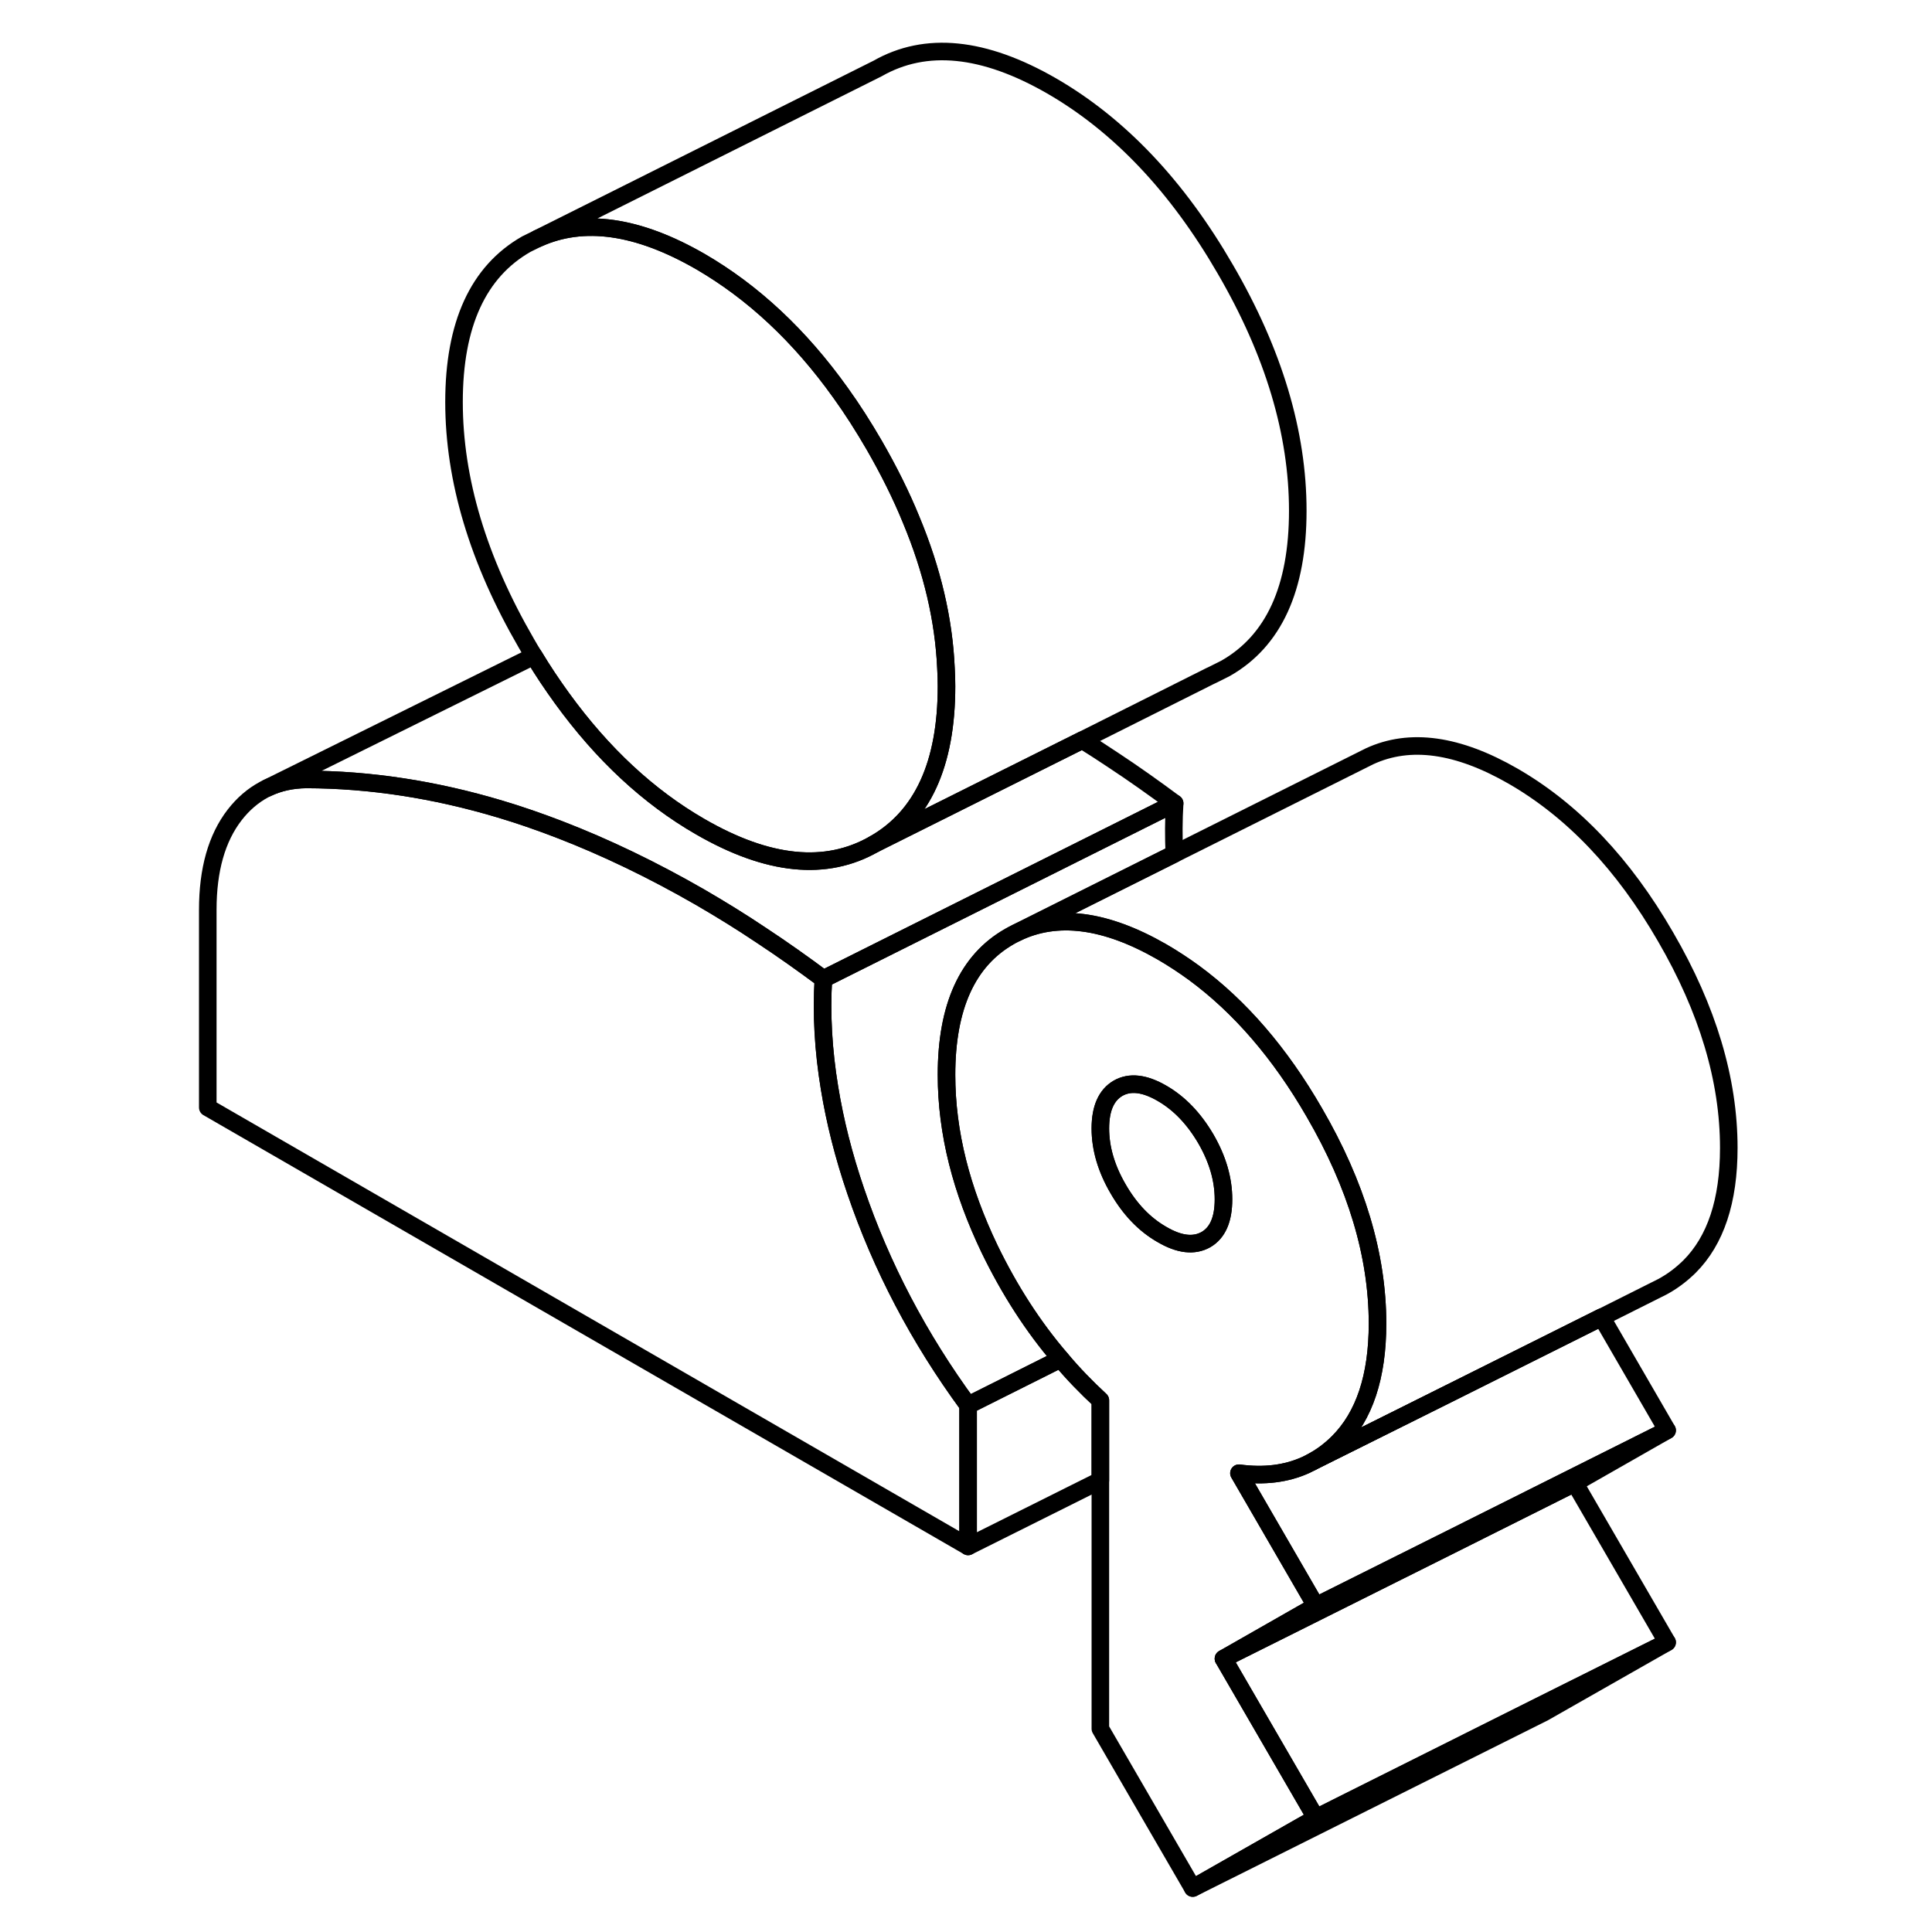 <svg width="48" height="48" viewBox="0 0 92 110" fill="none" xmlns="http://www.w3.org/2000/svg" stroke-width="1px"
     stroke-linecap="round" stroke-linejoin="round">
    <path d="M65.35 83.408L65.69 83.238C66.23 82.948 66.73 82.578 67.19 82.118C68.68 80.628 69.43 78.378 69.43 75.358C69.43 71.478 68.23 67.468 65.83 63.338C63.88 59.958 61.59 57.308 58.98 55.388C58.39 54.958 57.78 54.558 57.16 54.198C53.94 52.348 51.18 51.988 48.86 53.118L48.78 53.158C48.68 53.208 48.58 53.258 48.48 53.318C46.09 54.678 44.89 57.308 44.89 61.198C44.89 62.828 45.1 64.488 45.52 66.158C45.93 67.788 46.54 69.438 47.34 71.108C48.47 73.438 49.81 75.528 51.39 77.368C52.09 78.208 52.85 78.988 53.65 79.728V98.428L58.91 107.498L65.92 103.508L60.66 94.438L65.92 91.438L61.54 83.878C62.96 84.068 64.23 83.918 65.35 83.408ZM59.66 70.578C58.98 70.958 58.15 70.868 57.16 70.288C56.16 69.718 55.33 68.848 54.66 67.688C53.99 66.538 53.65 65.388 53.65 64.248C53.65 63.108 53.99 62.348 54.66 61.958C55.33 61.578 56.16 61.668 57.16 62.248C58.15 62.818 58.98 63.688 59.66 64.848C60.33 66.008 60.66 67.148 60.66 68.288C60.66 69.428 60.33 70.188 59.66 70.578Z" stroke="currentColor" stroke-linejoin="round"/>
    <path d="M59.66 64.848C58.98 63.688 58.15 62.818 57.16 62.248C56.16 61.668 55.33 61.578 54.66 61.958C53.99 62.348 53.65 63.108 53.65 64.248C53.65 65.388 53.99 66.538 54.66 67.688C55.33 68.848 56.16 69.718 57.16 70.288C58.15 70.868 58.98 70.958 59.66 70.578C60.33 70.188 60.66 69.428 60.66 68.288C60.66 67.148 60.33 66.008 59.66 64.848Z" stroke="currentColor" stroke-linejoin="round"/>
    <path d="M85.92 93.508L78.91 97.498L58.91 107.498L65.92 103.508L78.69 97.118L85.92 93.508Z" stroke="currentColor" stroke-linejoin="round"/>
    <path d="M85.92 93.508L78.69 97.118L65.92 103.508L60.66 94.438L73.65 87.948L80.66 84.438L85.92 93.508Z" stroke="currentColor" stroke-linejoin="round"/>
    <path d="M85.92 81.438L80.66 84.438L73.65 87.948L60.66 94.438L65.92 91.438L73.65 87.578L85.92 81.438Z" stroke="currentColor" stroke-linejoin="round"/>
    <path d="M85.92 81.438L73.65 87.578L65.92 91.438L61.54 83.878C62.96 84.068 64.23 83.918 65.35 83.408L65.69 83.238L65.92 83.118L73.65 79.268L82.19 74.998L85.92 81.438Z" stroke="currentColor" stroke-linejoin="round"/>
    <path d="M44.89 61.198C44.89 62.828 45.1 64.488 45.52 66.158C45.93 67.788 46.54 69.438 47.34 71.108C48.47 73.438 49.81 75.528 51.39 77.368L46.12 80.008C43.31 76.178 41.18 72.108 39.72 67.818C39.03 65.798 38.54 63.848 38.23 61.948C37.87 59.798 37.76 57.728 37.88 55.738L57.88 45.738C57.82 46.678 57.82 47.638 57.86 48.618L48.86 53.118L48.78 53.158C48.68 53.208 48.58 53.258 48.48 53.318C46.09 54.678 44.89 57.308 44.89 61.198Z" stroke="currentColor" stroke-linejoin="round"/>
    <path d="M46.12 80.008V88.048L2.83 63.058V51.798C2.83 49.518 3.34 47.718 4.36 46.398C4.84 45.778 5.4 45.298 6.03 44.958L6.21 44.868C6.88 44.548 7.62 44.388 8.44 44.378C12.06 44.388 15.74 44.948 19.48 46.068C20.59 46.398 21.71 46.788 22.83 47.218C25.48 48.238 28.16 49.528 30.87 51.088C32.04 51.768 33.21 52.488 34.37 53.268C35.54 54.038 36.71 54.868 37.88 55.738C37.76 57.728 37.88 59.798 38.23 61.948C38.54 63.848 39.03 65.798 39.72 67.818C41.18 72.108 43.31 76.178 46.12 80.008Z" stroke="currentColor" stroke-linejoin="round"/>
    <path d="M57.88 45.738L37.88 55.738C36.71 54.868 35.54 54.038 34.37 53.268C33.21 52.488 32.04 51.768 30.87 51.088C28.16 49.528 25.48 48.238 22.83 47.218C21.71 46.788 20.59 46.398 19.48 46.068C15.74 44.948 12.06 44.388 8.44 44.378C7.62 44.388 6.88 44.548 6.21 44.868L21.4 37.348C21.91 38.198 22.45 38.998 23 39.758C25.3 42.928 27.92 45.368 30.87 47.068C34.73 49.298 38.03 49.628 40.77 48.058L52.62 42.138C53.21 42.508 53.79 42.878 54.37 43.268C55.54 44.038 56.71 44.868 57.88 45.738Z" stroke="currentColor" stroke-linejoin="round"/>
    <path d="M44.89 39.078C44.89 43.498 43.52 46.498 40.77 48.058C38.03 49.628 34.73 49.298 30.87 47.068C27.92 45.368 25.3 42.928 23 39.758C22.45 38.998 21.91 38.198 21.4 37.348C21.25 37.118 21.11 36.868 20.97 36.628C18.22 31.888 16.85 27.308 16.85 22.888C16.85 18.468 18.22 15.468 20.97 13.898L21.62 13.578C24.22 12.398 27.31 12.838 30.87 14.888C33.87 16.628 36.54 19.118 38.86 22.368C39.53 23.298 40.16 24.288 40.77 25.338C41.6 26.778 42.31 28.198 42.88 29.598C44.08 32.478 44.74 35.298 44.86 38.058C44.88 38.398 44.89 38.738 44.89 39.078Z" stroke="currentColor" stroke-linejoin="round"/>
    <path d="M64.89 29.078C64.89 33.498 63.52 36.498 60.77 38.058L60.01 38.438L59.9 38.488L52.62 42.138L40.77 48.058C43.52 46.498 44.89 43.498 44.89 39.078C44.89 38.738 44.88 38.398 44.86 38.058C44.74 35.298 44.08 32.478 42.88 29.598C42.31 28.198 41.6 26.778 40.77 25.338C40.16 24.288 39.53 23.298 38.86 22.368C36.54 19.118 33.87 16.628 30.87 14.888C27.31 12.838 24.22 12.398 21.62 13.578L40.97 3.898C43.71 2.338 47.01 2.668 50.87 4.888C54.73 7.118 58.03 10.598 60.77 15.338C63.52 20.068 64.89 24.648 64.89 29.078Z" stroke="currentColor" stroke-linejoin="round"/>
    <path d="M53.65 79.728V84.288L46.12 88.048V80.008L51.39 77.368C52.09 78.208 52.85 78.988 53.65 79.728Z" stroke="currentColor" stroke-linejoin="round"/>
    <path d="M89.43 65.358C89.43 68.378 88.68 70.628 87.19 72.118C86.71 72.588 86.2 72.968 85.64 73.268L82.19 74.998L65.92 83.118L65.69 83.238C66.23 82.948 66.73 82.578 67.19 82.118C68.68 80.628 69.43 78.378 69.43 75.358C69.43 71.478 68.23 67.468 65.83 63.338C63.88 59.958 61.59 57.308 58.98 55.388C58.391 54.958 57.78 54.558 57.16 54.198C53.94 52.348 51.18 51.988 48.86 53.118L68.981 43.058C71.281 41.998 74 42.378 77.16 44.198C80.55 46.158 83.44 49.198 85.83 53.338C88.23 57.468 89.43 61.478 89.43 65.358Z" stroke="currentColor" stroke-linejoin="round"/>
    <path d="M82.19 74.998L73.65 79.268L65.92 83.118L82.19 74.998Z" stroke="currentColor" stroke-linejoin="round"/>
</svg>